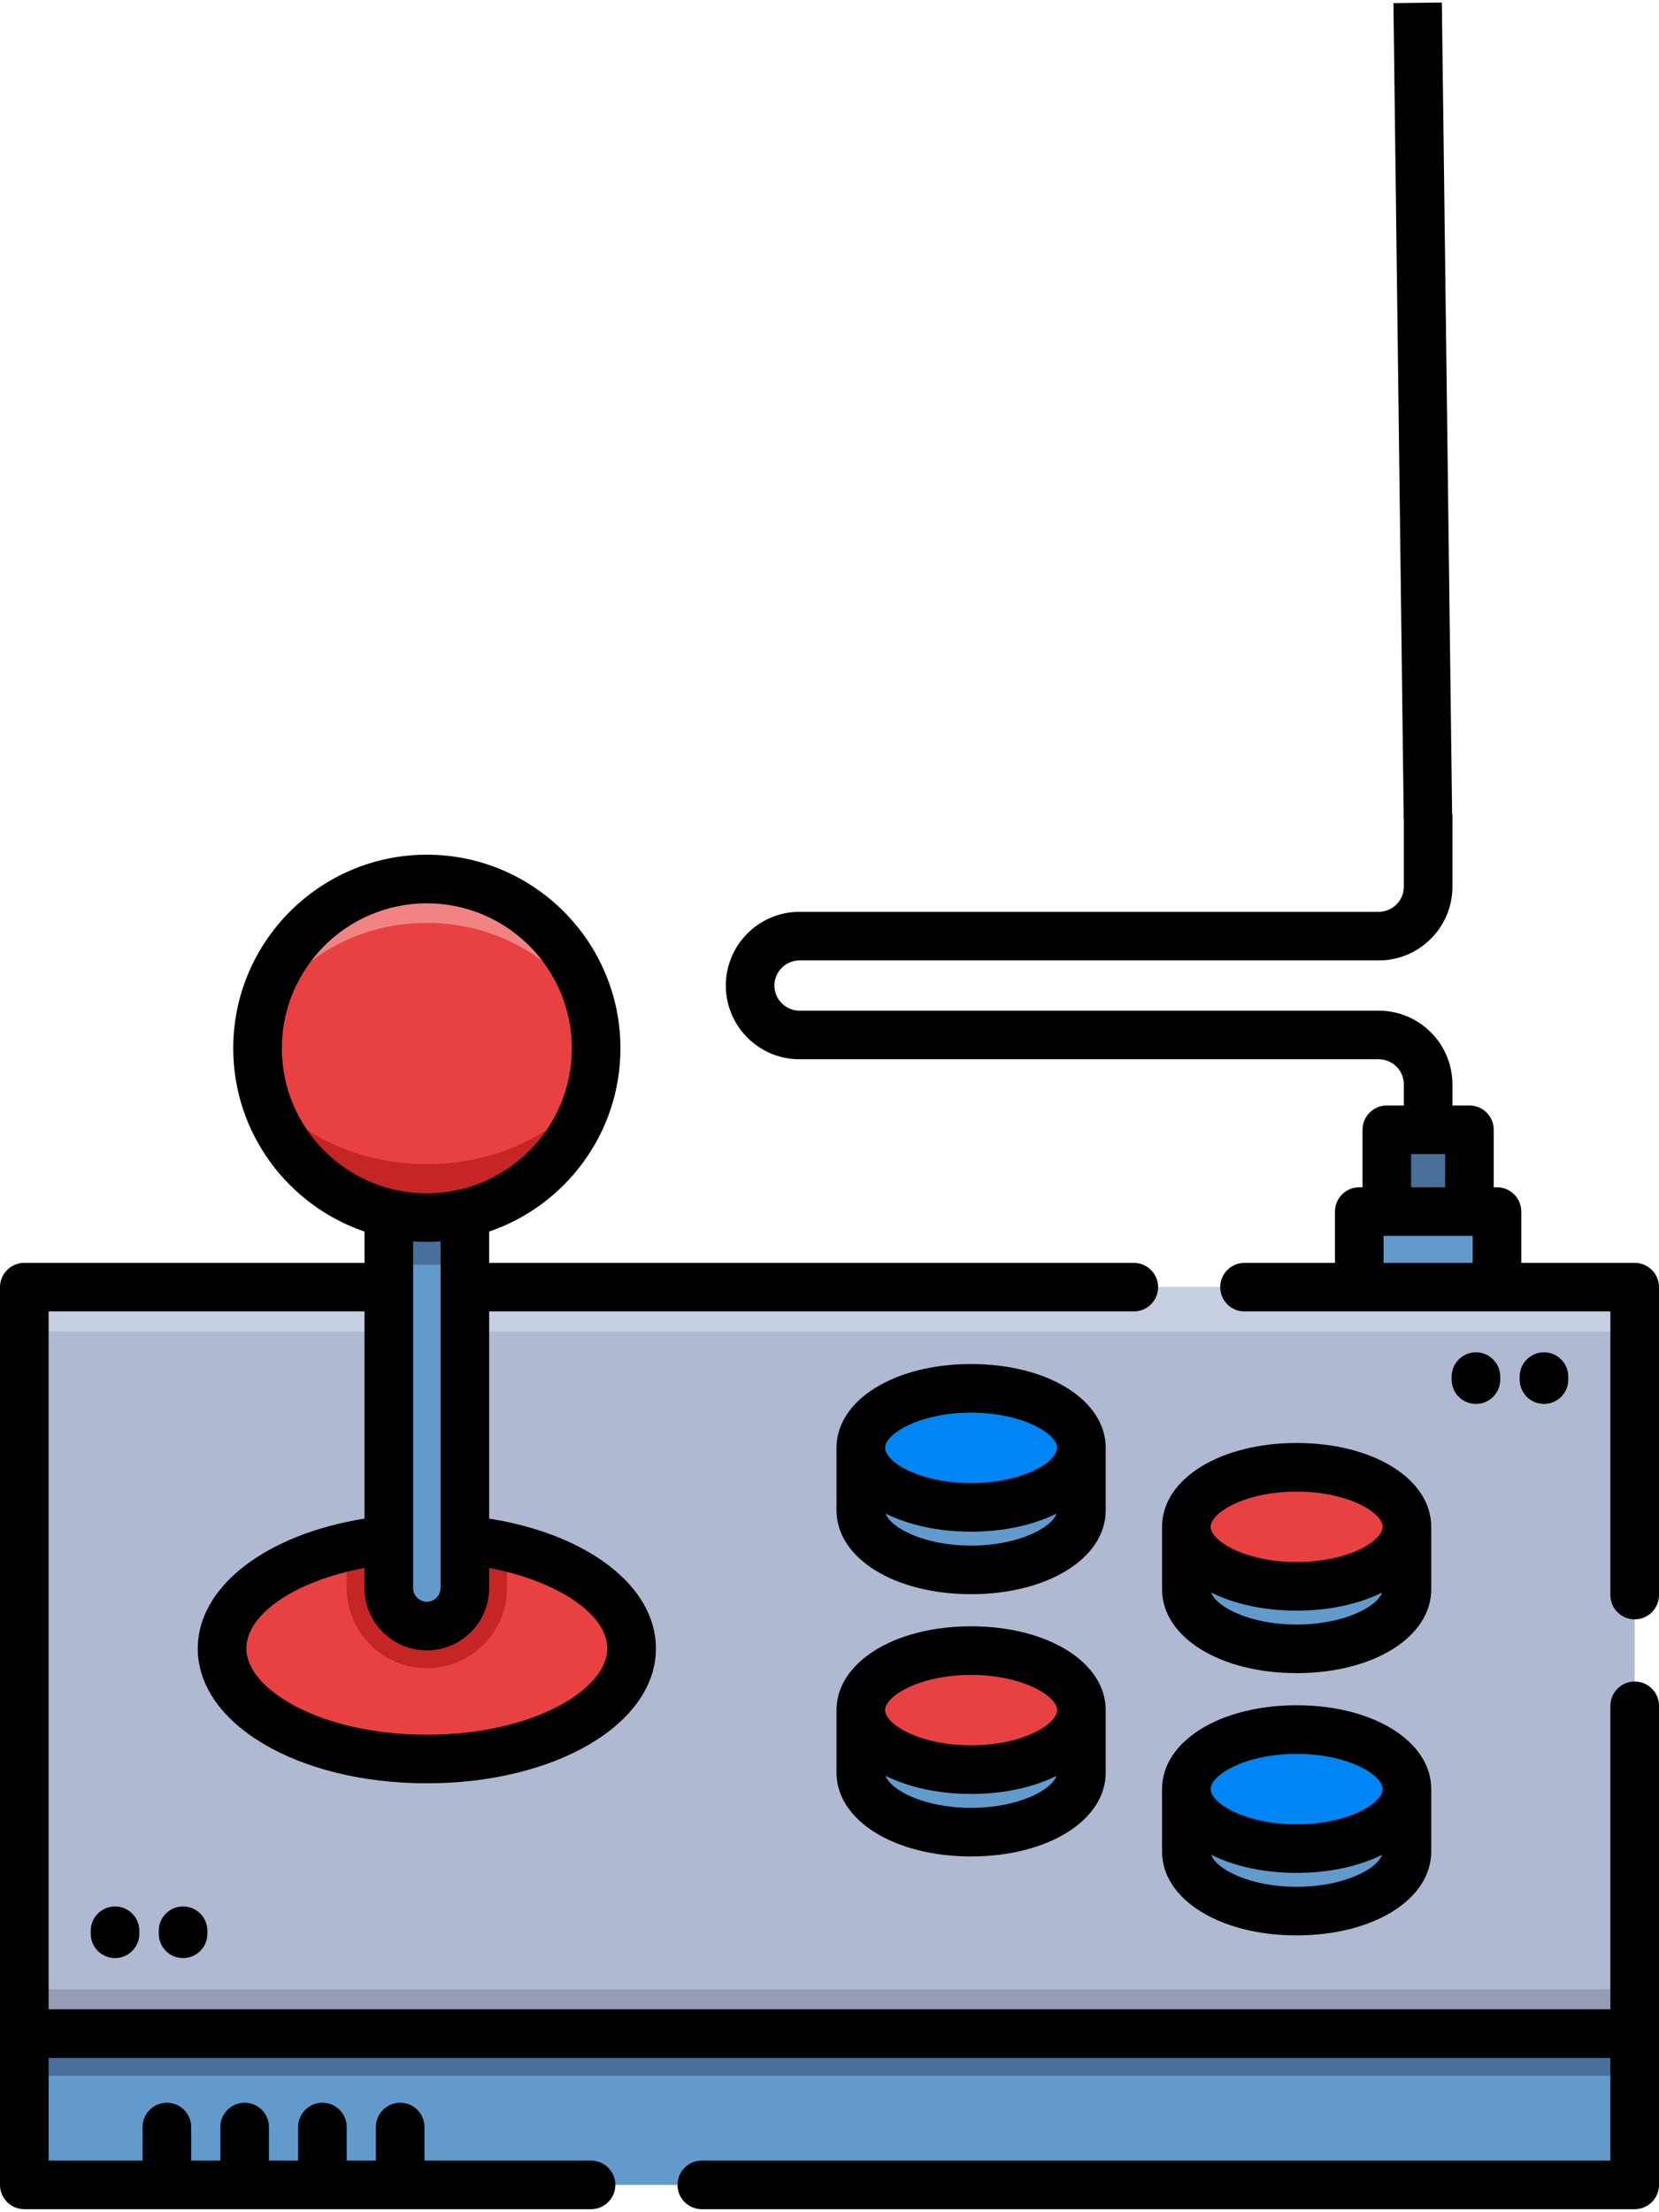 <svg width="531" height="708" viewBox="0 0 531 708" fill="none" xmlns="http://www.w3.org/2000/svg">
<path d="M470.329 361.578H443.883V395.284H470.329V361.578Z" fill="#48709B"/>
<path d="M479.145 387.754H435.067V421.46H479.145V387.754Z" fill="#629ACC"/>
<path d="M523.222 633.546H7.778V699.257H523.222V633.546Z" fill="#629ACC"/>
<path d="M523.222 633.546H7.778V664.328H523.222V633.546Z" fill="#48709B"/>
<path d="M523.222 411.944H7.778V650.845H523.222V411.944Z" fill="#AFB9D2"/>
<path d="M523.222 636.661H7.778V650.845H523.222V636.661Z" fill="#959CB3"/>
<path d="M523.222 411.944H7.778V426.129H523.222V411.944Z" fill="#C7CFE2"/>
<path d="M275.523 463.372V483.379C275.523 493.897 291.327 502.425 310.823 502.425C330.318 502.425 346.123 493.897 346.123 483.379V463.372H275.523Z" fill="#629ACC"/>
<path d="M310.823 482.418C330.318 482.418 346.123 473.891 346.123 463.372C346.123 452.854 330.318 444.327 310.823 444.327C291.327 444.327 275.523 452.854 275.523 463.372C275.523 473.891 291.327 482.418 310.823 482.418Z" fill="#0086F4"/>
<path d="M379.718 488.64V508.647C379.718 519.166 395.522 527.693 415.018 527.693C434.514 527.693 450.318 519.166 450.318 508.647V488.64H379.718Z" fill="#629ACC"/>
<path d="M415.019 507.686C434.515 507.686 450.319 499.159 450.319 488.64C450.319 478.122 434.515 469.595 415.019 469.595C395.523 469.595 379.719 478.122 379.719 488.64C379.719 499.159 395.523 507.686 415.019 507.686Z" fill="#E94141"/>
<path d="M275.523 547.307V567.314C275.523 577.833 291.327 586.36 310.823 586.36C330.318 586.36 346.123 577.833 346.123 567.314V547.307H275.523Z" fill="#629ACC"/>
<path d="M310.823 566.353C330.318 566.353 346.123 557.826 346.123 547.307C346.123 536.789 330.318 528.262 310.823 528.262C291.327 528.262 275.523 536.789 275.523 547.307C275.523 557.826 291.327 566.353 310.823 566.353Z" fill="#E94141"/>
<path d="M379.718 572.576V592.582C379.718 603.101 395.522 611.628 415.018 611.628C434.514 611.628 450.318 603.101 450.318 592.582V572.576H379.718Z" fill="#629ACC"/>
<path d="M415.019 591.621C434.515 591.621 450.319 583.094 450.319 572.576C450.319 562.057 434.515 553.53 415.019 553.53C395.523 553.53 379.719 562.057 379.719 572.576C379.719 583.094 395.523 591.621 415.019 591.621Z" fill="#0086F4"/>
<path d="M202.164 527.588C202.164 547.117 172.824 562.953 136.618 562.953C100.423 562.953 71.073 547.117 71.073 527.588C71.073 512.965 87.522 500.416 110.971 495.033C118.853 493.228 127.513 492.222 136.618 492.222C145.724 492.222 154.394 493.228 162.277 495.033C185.726 500.426 202.164 512.975 202.164 527.588Z" fill="#E94141"/>
<path d="M162.277 495.033V508.225C162.277 522.371 150.765 533.883 136.618 533.883C122.483 533.883 110.971 522.371 110.971 508.225V495.033C118.853 493.228 127.513 492.222 136.618 492.222C145.724 492.222 154.394 493.228 162.277 495.033Z" fill="#C62525"/>
<path d="M148.794 385.82V508.229C148.794 514.951 143.345 520.4 136.624 520.4C129.902 520.4 124.453 514.951 124.453 508.229V385.82H148.794Z" fill="#629ACC"/>
<path d="M148.793 385.82H124.452V404.747H148.793V385.82Z" fill="#48709B"/>
<path d="M136.619 389.691C166.546 389.691 190.806 365.43 190.806 335.504C190.806 305.577 166.546 281.317 136.619 281.317C106.693 281.317 82.433 305.577 82.433 335.504C82.433 365.43 106.693 389.691 136.619 389.691Z" fill="#E94141"/>
<path d="M189.127 348.915C183.164 372.353 161.913 389.694 136.618 389.694C111.323 389.694 90.073 372.353 84.11 348.915C95.549 363.206 114.798 372.581 136.618 372.581C158.439 372.581 177.688 363.206 189.127 348.915Z" fill="#C62525"/>
<path d="M190.278 327.949C181.276 308.763 160.638 295.353 136.618 295.353C112.599 295.353 91.96 308.763 82.958 327.949C86.63 301.597 109.259 281.321 136.618 281.321C163.987 281.321 186.607 301.597 190.278 327.949Z" fill="#F28383"/>
<path d="M523.222 404.166H486.923V387.754C486.923 383.459 483.44 379.976 479.145 379.976H478.107V361.578C478.107 357.282 474.625 353.799 470.329 353.799H464.884V347.048C464.884 334.038 454.3 323.454 441.29 323.454H255.907C251.475 323.454 247.869 319.848 247.869 315.416C247.869 310.984 251.475 307.378 255.907 307.378H441.29C454.3 307.378 464.884 296.794 464.884 283.784V261.746C464.884 257.45 461.402 253.967 457.106 253.967C452.81 253.967 449.328 257.45 449.328 261.746V283.784C449.328 288.216 445.722 291.822 441.29 291.822H255.907C242.897 291.822 232.312 302.407 232.312 315.416C232.312 328.426 242.897 339.01 255.907 339.01H441.29C445.722 339.01 449.328 342.616 449.328 347.048V353.799H443.883C439.587 353.799 436.104 357.282 436.104 361.578V379.976H435.067C430.772 379.976 427.289 383.459 427.289 387.754V404.166H398.342C394.047 404.166 390.564 407.648 390.564 411.944C390.564 416.24 394.047 419.722 398.342 419.722H515.443V510.486C515.443 514.782 518.926 518.264 523.222 518.264C527.517 518.264 531 514.782 531 510.486V411.944C531 407.648 527.517 404.166 523.222 404.166ZM451.661 369.356H462.551V379.976H451.661V369.356ZM442.846 395.533H471.366V404.166H442.846V395.533Z" fill="black"/>
<path d="M523.222 538.154C518.926 538.154 515.443 541.637 515.443 545.932V633.55V643.067H15.557V633.55V419.722H116.671V486.016C85.022 491.094 63.296 507.812 63.296 527.588C63.296 551.781 95.503 570.731 136.619 570.731C177.736 570.731 209.943 551.781 209.943 527.588C209.943 507.698 188.282 491.077 156.568 486.01V419.721H362.896C367.192 419.721 370.674 416.239 370.674 411.943C370.674 407.647 367.192 404.165 362.896 404.165H156.568V394.153C180.975 385.828 198.585 362.691 198.585 335.503C198.585 301.335 170.787 273.538 136.619 273.538C102.452 273.538 74.654 301.335 74.654 335.503C74.654 362.692 92.263 385.83 116.671 394.153V404.165H7.778C3.483 404.165 0 407.647 0 411.943V633.548V650.843V699.252C0 703.548 3.483 707.031 7.778 707.031H189.18C193.476 707.031 196.958 703.548 196.958 699.252C196.958 694.957 193.476 691.474 189.18 691.474H135.861V680.737C135.861 676.441 132.379 672.958 128.083 672.958C123.787 672.958 120.305 676.441 120.305 680.737V691.474H110.971V680.737C110.971 676.441 107.488 672.958 103.192 672.958C98.897 672.958 95.414 676.441 95.414 680.737V691.474H86.08V680.737C86.08 676.441 82.597 672.958 78.302 672.958C74.006 672.958 70.523 676.441 70.523 680.737V691.474H61.19V680.737C61.19 676.441 57.707 672.958 53.411 672.958C49.115 672.958 45.633 676.441 45.633 680.737V691.474H15.557V658.624H515.443V691.476H224.626C220.331 691.476 216.848 694.959 216.848 699.254C216.848 703.55 220.331 707.033 224.626 707.033H523.222C527.517 707.033 531 703.55 531 699.254V650.845V633.55V545.932C531 541.635 527.517 538.154 523.222 538.154ZM194.386 527.589C194.386 540.637 170.663 555.175 136.619 555.175C102.576 555.175 78.853 540.637 78.853 527.589C78.853 516.451 94.716 505.886 116.671 501.8V508.229C116.671 519.229 125.62 528.178 136.619 528.178C147.619 528.178 156.568 519.229 156.568 508.229V501.811C178.294 505.904 194.386 516.559 194.386 527.589ZM90.211 335.504C90.211 309.914 111.03 289.095 136.619 289.095C162.209 289.095 183.028 309.914 183.028 335.504C183.028 361.093 162.209 381.912 136.619 381.912C111.03 381.912 90.211 361.092 90.211 335.504ZM136.619 397.468C138.097 397.468 139.559 397.397 141.012 397.295V508.228C141.012 510.65 139.041 512.62 136.619 512.62C134.198 512.62 132.227 510.65 132.227 508.228V397.295C133.68 397.397 135.142 397.468 136.619 397.468Z" fill="black"/>
<path d="M353.902 463.372C353.902 448.08 335.383 436.548 310.823 436.548C286.263 436.548 267.743 448.08 267.743 463.372C267.743 463.376 267.743 463.381 267.743 463.386V483.379C267.743 498.671 286.263 510.204 310.822 510.204C335.38 510.204 353.901 498.671 353.901 483.379V463.372H353.902ZM310.823 452.104C327.368 452.104 338.346 458.886 338.346 463.371C338.346 467.857 327.369 474.639 310.823 474.639C294.286 474.639 283.311 467.864 283.301 463.378V463.371C283.301 463.37 283.301 463.368 283.301 463.367C283.307 458.882 294.283 452.104 310.823 452.104ZM310.823 494.646C295.504 494.646 284.966 488.833 283.487 484.411C290.822 488.058 300.261 490.196 310.823 490.196C321.385 490.196 330.824 488.058 338.159 484.411C336.681 488.833 326.142 494.646 310.823 494.646Z" fill="black"/>
<path d="M415.019 535.472C439.578 535.472 458.097 523.94 458.097 508.648V488.641C458.097 473.349 439.578 461.816 415.019 461.816C390.46 461.816 371.94 473.349 371.94 488.641V508.648C371.94 523.939 390.46 535.472 415.019 535.472ZM415.019 519.915C399.7 519.915 389.161 514.102 387.682 509.68C395.017 513.328 404.456 515.465 415.019 515.465C425.581 515.465 435.02 513.328 442.355 509.68C440.876 514.102 430.338 519.915 415.019 519.915ZM415.019 477.373C431.564 477.373 442.541 484.156 442.541 488.641C442.541 493.127 431.564 499.908 415.019 499.908C398.474 499.908 387.496 493.127 387.496 488.641C387.496 484.156 398.474 477.373 415.019 477.373Z" fill="black"/>
<path d="M310.823 594.139C335.381 594.139 353.902 582.608 353.902 567.315V547.308C353.902 532.016 335.383 520.484 310.823 520.484C286.263 520.484 267.743 532.016 267.743 547.308C267.743 547.313 267.743 547.318 267.743 547.322V567.315C267.744 582.607 286.264 594.139 310.823 594.139ZM310.823 578.583C295.504 578.583 284.966 572.77 283.487 568.347C290.822 571.995 300.261 574.132 310.823 574.132C321.385 574.132 330.824 571.995 338.16 568.347C336.681 572.77 326.142 578.583 310.823 578.583ZM310.823 536.039C327.368 536.039 338.346 542.822 338.346 547.307C338.346 551.793 327.369 558.575 310.823 558.575C294.286 558.575 283.311 551.8 283.301 547.314V547.306C283.301 547.305 283.301 547.303 283.301 547.302C283.307 542.818 294.283 536.039 310.823 536.039Z" fill="black"/>
<path d="M371.94 592.583C371.94 607.876 390.459 619.407 415.019 619.407C439.579 619.407 458.097 607.876 458.097 592.583V572.577C458.097 557.284 439.578 545.753 415.019 545.753C390.46 545.753 371.94 557.284 371.94 572.577V592.583ZM415.019 603.851C399.7 603.851 389.161 598.038 387.682 593.615C395.017 597.263 404.456 599.4 415.019 599.4C425.581 599.4 435.02 597.263 442.355 593.615C440.876 598.038 430.338 603.851 415.019 603.851ZM415.019 561.308C431.564 561.308 442.541 568.09 442.541 572.576C442.541 577.061 431.564 583.843 415.019 583.843C398.474 583.843 387.496 577.061 387.496 572.576C387.496 568.09 398.474 561.308 415.019 561.308Z" fill="black"/>
<path d="M29.039 617.917V618.89C29.039 623.186 32.522 626.668 36.817 626.668C41.113 626.668 44.596 623.186 44.596 618.89V617.917C44.596 613.621 41.113 610.139 36.817 610.139C32.522 610.139 29.039 613.621 29.039 617.917Z" fill="black"/>
<path d="M50.818 617.917V618.89C50.818 623.186 54.301 626.668 58.597 626.668C62.892 626.668 66.375 623.186 66.375 618.89V617.917C66.375 613.621 62.892 610.139 58.597 610.139C54.301 610.139 50.818 613.621 50.818 617.917Z" fill="black"/>
<path d="M480.182 441.544V440.571C480.182 436.276 476.699 432.793 472.403 432.793C468.108 432.793 464.625 436.276 464.625 440.571V441.544C464.625 445.84 468.108 449.322 472.403 449.322C476.699 449.322 480.182 445.84 480.182 441.544Z" fill="black"/>
<path d="M501.961 441.544V440.571C501.961 436.276 498.478 432.793 494.183 432.793C489.887 432.793 486.404 436.276 486.404 440.571V441.544C486.404 445.84 489.887 449.322 494.183 449.322C498.478 449.322 501.961 445.84 501.961 441.544Z" fill="black"/>
<line x1="453.749" y1="0.902" x2="457.047" y2="261.902" stroke="black" stroke-width="15.5"/>
</svg>
